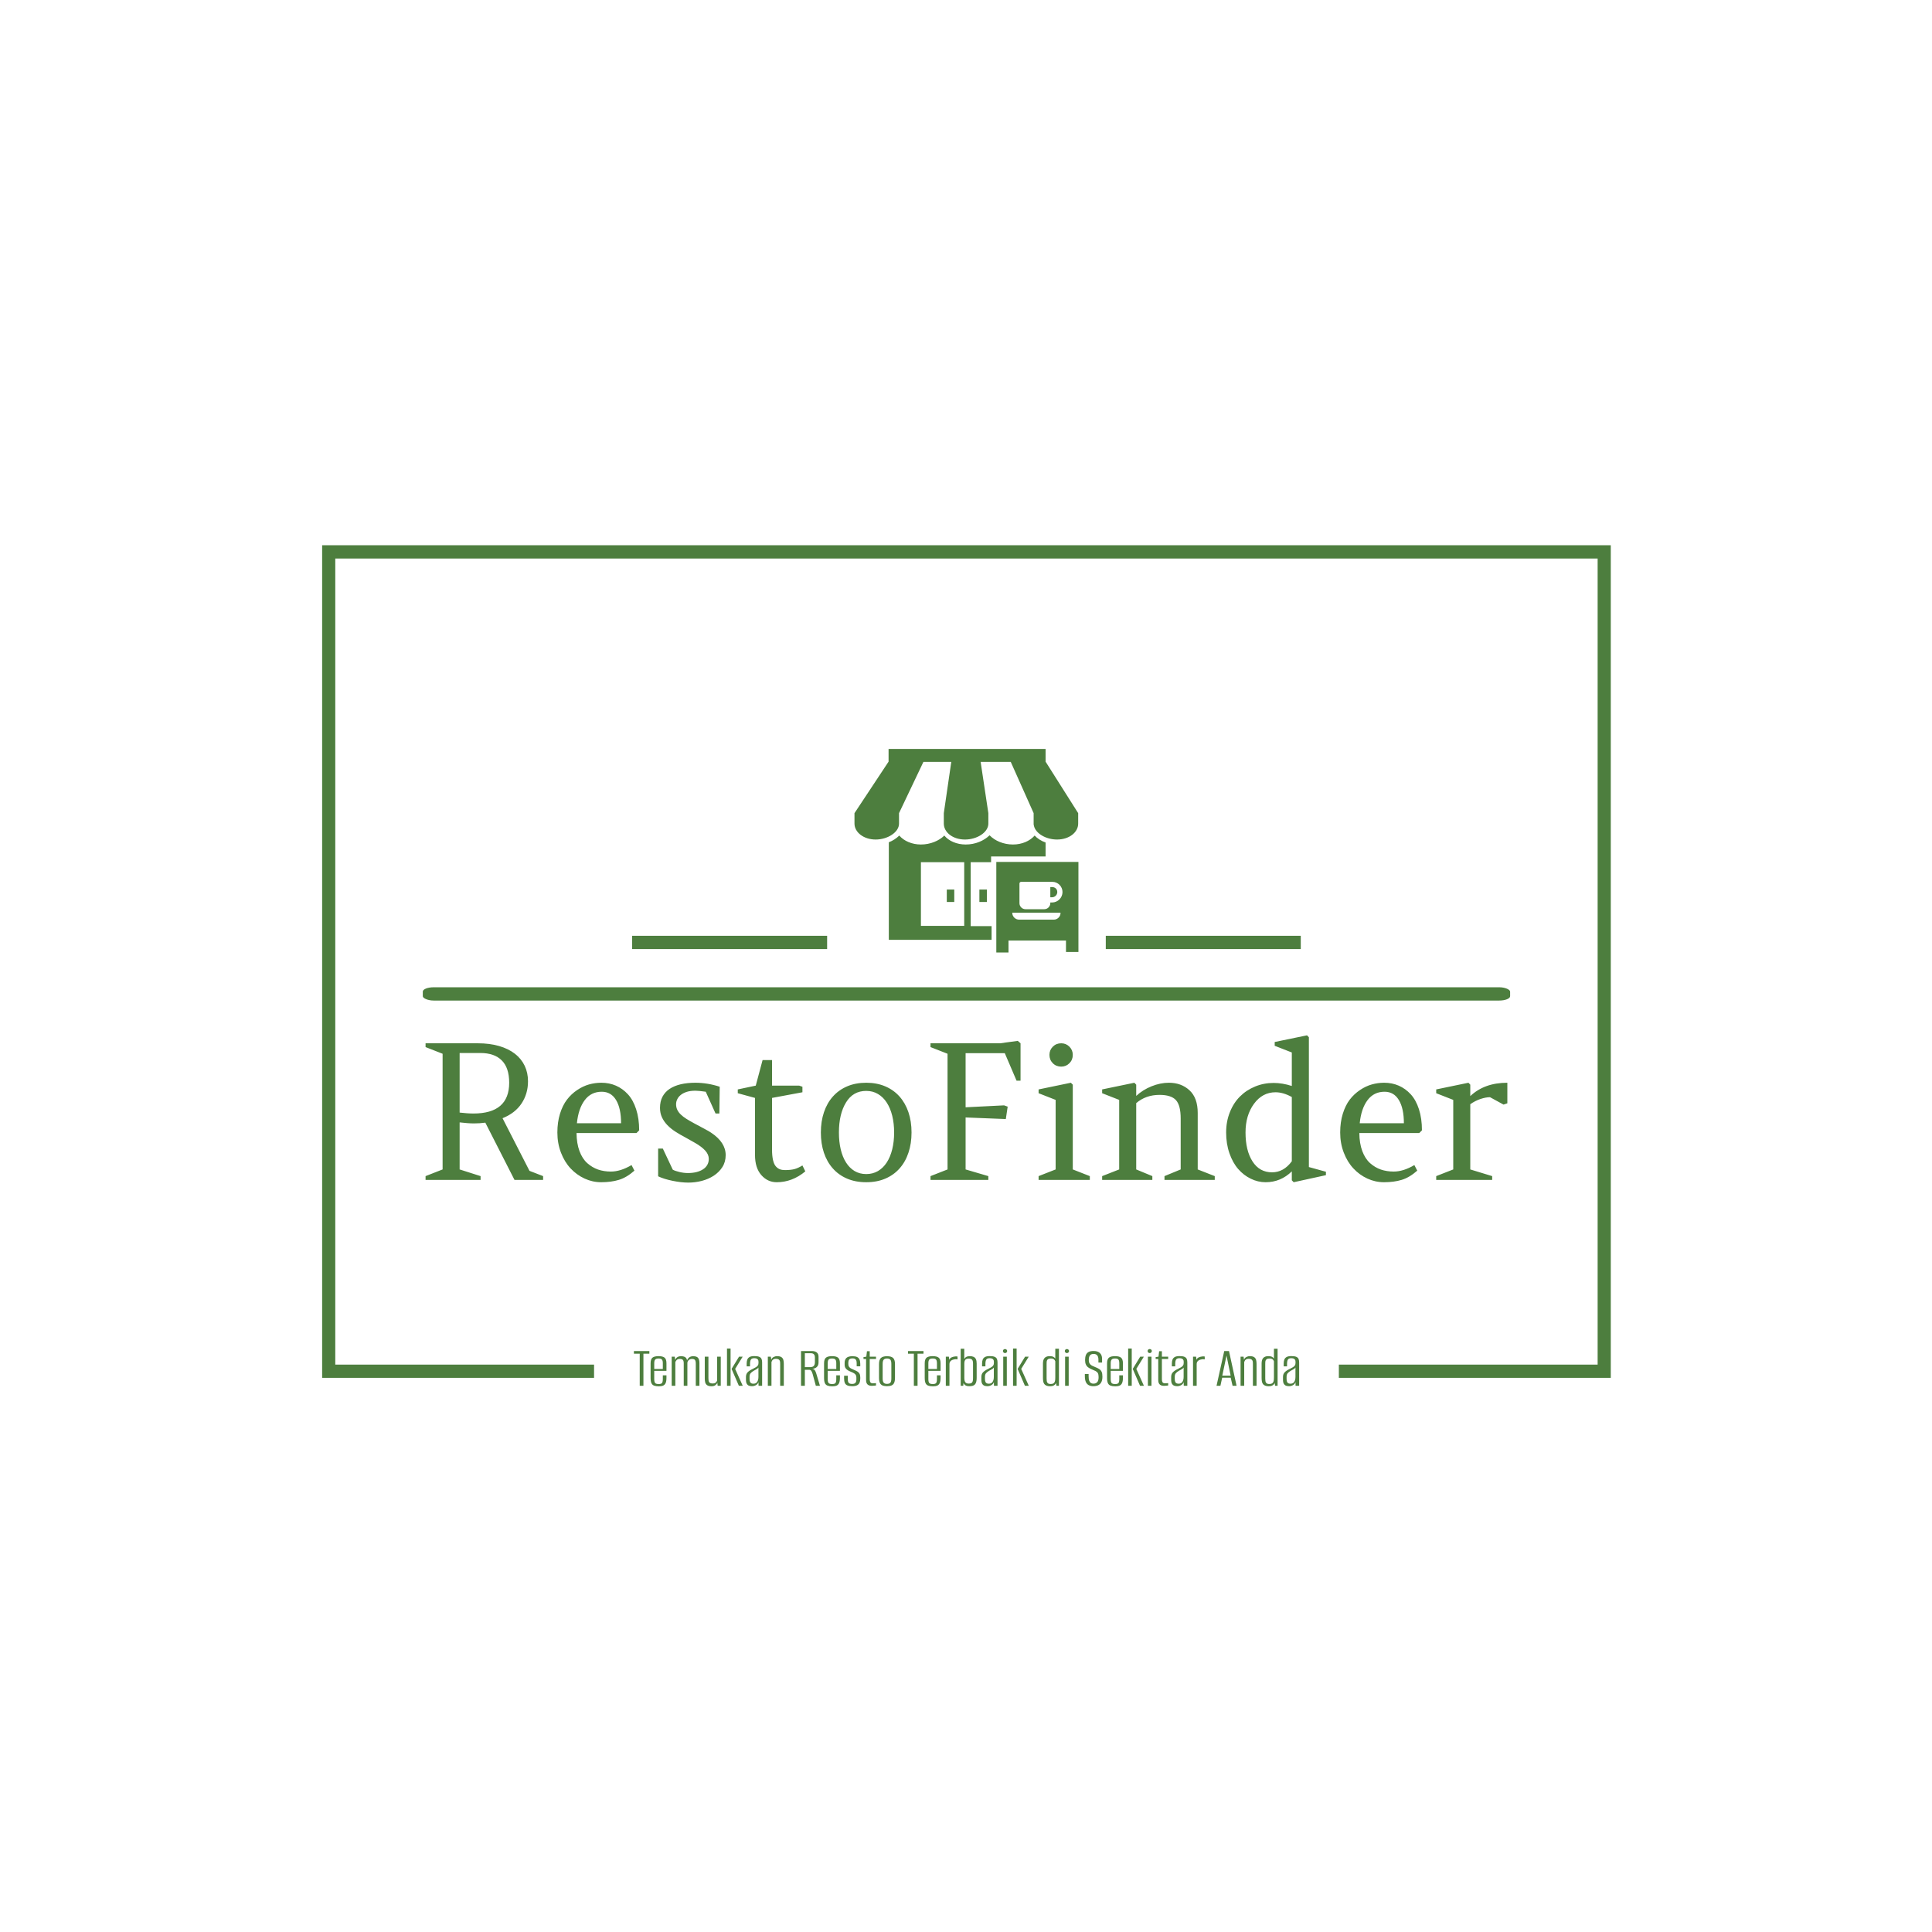 <svg xmlns="http://www.w3.org/2000/svg" version="1.1" xmlns:xlink="http://www.w3.org/1999/xlink" xmlns:svgjs="http://svgjs.dev/svgjs" width="1500" height="1500" viewBox="0 0 1500 1500"><rect width="1500" height="1500" fill="#ffffff"></rect><g transform="matrix(0.667,0,0,0.667,250.107,422.997)"><svg viewBox="0 0 375 245" data-background-color="#ffffff" preserveAspectRatio="xMidYMid meet" height="980" width="1500" xmlns="http://www.w3.org/2000/svg" xmlns:xlink="http://www.w3.org/1999/xlink"><g id="tight-bounds" transform="matrix(1,0,0,1,-0.04,0.126)"><svg viewBox="0 0 375.08 244.747" height="244.747" width="375.08"><g><svg></svg></g><g><svg viewBox="0 0 375.08 244.747" height="244.747" width="375.08"><g transform="matrix(1,0,0,1,-10.22,-2.453)"><path d="M10.22 244.747v-242.294h375.08v242.294l-79.172 0 0-3.865h75.307v-234.564h-367.35v234.564l75.307 0 0 3.865z" fill="#4d7e3e" fill-rule="nonzero" stroke="none" stroke-width="1" stroke-linecap="butt" stroke-linejoin="miter" stroke-miterlimit="10" stroke-dasharray="" stroke-dashoffset="0" font-family="none" font-weight="none" font-size="none" text-anchor="none" style="mix-blend-mode: normal" data-fill-palette-color="tertiary"></path><g><path transform="translate(100.799,247.046) scale(0.342,0.342)" d="M8.65 0h-3.15v-27.3h-4.95v-2.25h13.15v2.25h-5.05zM21.75 0.45v0c-1.667 0-3.017-0.193-4.05-0.58-1.033-0.38-1.783-1.087-2.25-2.12-0.467-1.033-0.7-2.533-0.7-4.5v0-12.35c0-2.333 0.523-3.933 1.57-4.8 1.053-0.867 2.797-1.3 5.23-1.3v0c2.367 0 4.077 0.433 5.13 1.3 1.047 0.867 1.57 2.467 1.57 4.8v0 6.4h-10.4v7c0 1.6 0.25 2.707 0.75 3.32 0.5 0.62 1.517 0.93 3.05 0.93v0c1.4 0 2.333-0.3 2.8-0.9 0.467-0.6 0.7-1.717 0.7-3.35v0-3.2h3.1v2.1c0 1.933-0.233 3.423-0.7 4.47-0.467 1.053-1.173 1.78-2.12 2.18-0.953 0.4-2.18 0.6-3.68 0.6zM17.85-19.2v4.9h7.3v-4.9c0-1.4-0.233-2.417-0.7-3.05-0.467-0.633-1.433-0.95-2.9-0.95v0c-1.467 0-2.45 0.317-2.95 0.95-0.5 0.633-0.75 1.65-0.75 3.05zM35.8 0h-3.1v-24.75h2.6l0.35 2.75c0.367-0.967 0.977-1.733 1.83-2.3 0.847-0.567 1.887-0.85 3.12-0.85v0c1.933 0 3.29 0.4 4.07 1.2 0.787 0.8 1.197 1.967 1.23 3.5v0l-0.55 0.05c0.333-1.433 0.977-2.583 1.93-3.45 0.947-0.867 2.17-1.3 3.67-1.3v0c2.067 0 3.473 0.483 4.22 1.45 0.753 0.967 1.13 2.45 1.13 4.45v0 19.25h-3.1v-18.7c0-1.6-0.24-2.693-0.72-3.28-0.487-0.58-1.313-0.87-2.48-0.87v0c-1.1 0-2.017 0.323-2.75 0.97-0.733 0.653-1.133 1.463-1.2 2.43v0 19.45h-3.1v-19.1c0-1.367-0.24-2.333-0.72-2.9-0.487-0.567-1.347-0.85-2.58-0.85v0c-1.133 0-1.99 0.267-2.57 0.8-0.587 0.533-1.013 1.167-1.28 1.9v0zM66.65 0.4v0c-1.733 0-3.017-0.31-3.85-0.93-0.833-0.613-1.367-1.42-1.6-2.42-0.233-1-0.35-2.067-0.35-3.2v0-18.6h3.1v18.2c0 0.733 0.043 1.457 0.13 2.17 0.08 0.72 0.387 1.303 0.92 1.75 0.533 0.453 1.417 0.68 2.65 0.68v0c0.867 0 1.55-0.15 2.05-0.45 0.5-0.3 0.883-0.66 1.15-1.08 0.267-0.413 0.433-0.787 0.5-1.12v0-20.15h3.1v24.75h-2.65l-0.25-2.7c-0.267 0.8-0.81 1.517-1.63 2.15-0.813 0.633-1.903 0.95-3.27 0.95zM93.15 0h-3.3l-6.2-14.35 6.35-10.4h3.1l-6.4 10.4zM82.8 0h-3.05v-31.7h3.05zM101.05 0.35v0c-0.767 0-1.543-0.107-2.33-0.32-0.78-0.22-1.447-0.723-2-1.51-0.547-0.78-0.82-2.003-0.82-3.67v0-2.4c0-1.667 0.507-3.01 1.52-4.03 1.02-1.013 2.413-1.92 4.18-2.72v0c1.133-0.567 2.06-1.067 2.78-1.5 0.713-0.433 1.253-0.917 1.62-1.45 0.367-0.533 0.55-1.25 0.55-2.15v0-1.05c0-0.8-0.167-1.417-0.5-1.85-0.333-0.433-0.777-0.733-1.33-0.9-0.547-0.167-1.12-0.25-1.72-0.25v0c-1.5 0-2.483 0.407-2.95 1.22-0.467 0.82-0.7 2.03-0.7 3.63v0 2.1h-2.85v-2.4c0-1.233 0.167-2.327 0.5-3.28 0.333-0.947 0.967-1.697 1.9-2.25 0.933-0.547 2.3-0.82 4.1-0.82v0c1.9 0 3.323 0.217 4.27 0.65 0.953 0.433 1.587 1.05 1.9 1.85 0.32 0.8 0.48 1.75 0.48 2.85v0 19.9h-3.05l-0.05-3.1c-0.4 1.133-1.117 1.99-2.15 2.57-1.033 0.587-2.15 0.88-3.35 0.88zM102.2-1.75v0c1.5 0 2.59-0.533 3.27-1.6 0.687-1.067 1.03-2.483 1.03-4.25v0-7.9c-0.333 0.533-0.883 1.017-1.65 1.45-0.767 0.433-1.55 0.867-2.35 1.3v0c-1.133 0.667-2.01 1.357-2.63 2.07-0.613 0.72-0.92 1.713-0.92 2.98v0 1.95c0 1.2 0.167 2.083 0.5 2.65 0.333 0.567 0.75 0.933 1.25 1.1 0.5 0.167 1 0.25 1.5 0.25zM117.6 0h-3.1v-24.75h2.55l0.4 2.65c0.267-1 0.883-1.767 1.85-2.3 0.967-0.533 1.967-0.8 3-0.8v0c1.767 0 3.057 0.307 3.87 0.92 0.82 0.62 1.347 1.42 1.58 2.4 0.233 0.987 0.35 2.063 0.35 3.23v0 18.65h-3.1v-18.2c0-0.6-0.017-1.183-0.05-1.75-0.033-0.567-0.16-1.077-0.38-1.53-0.213-0.447-0.57-0.803-1.07-1.07-0.5-0.267-1.233-0.4-2.2-0.4v0c-0.833 0-1.51 0.157-2.03 0.47-0.513 0.32-0.893 0.687-1.14 1.1-0.253 0.42-0.43 0.813-0.53 1.18v0zM146 0h-3.25v-29.55h9.3c1.667 0 3.017 0.39 4.05 1.17 1.033 0.787 1.55 2.03 1.55 3.73v0 4.8c0 1.7-0.507 3.017-1.52 3.95-1.02 0.933-2.397 1.433-4.13 1.5v0-0.05c1.067 0.067 1.867 0.44 2.4 1.12 0.533 0.687 1 1.747 1.4 3.18v0l3.05 10.15h-3.5l-2.7-9.95c-0.267-0.933-0.607-1.777-1.02-2.53-0.42-0.747-1.097-1.12-2.03-1.12v0h-3.6zM146-27.7v11.85h4.4c1.533 0 2.61-0.36 3.23-1.08 0.613-0.713 0.92-1.77 0.92-3.17v0-4c0-1.233-0.293-2.143-0.88-2.73-0.58-0.58-1.47-0.87-2.67-0.87v0zM169.35 0.45v0c-1.667 0-3.017-0.193-4.05-0.58-1.033-0.38-1.783-1.087-2.25-2.12-0.467-1.033-0.7-2.533-0.7-4.5v0-12.35c0-2.333 0.527-3.933 1.58-4.8 1.047-0.867 2.787-1.3 5.22-1.3v0c2.367 0 4.077 0.433 5.13 1.3 1.047 0.867 1.57 2.467 1.57 4.8v0 6.4h-10.4v7c0 1.6 0.25 2.707 0.75 3.32 0.5 0.62 1.517 0.93 3.05 0.93v0c1.4 0 2.333-0.3 2.8-0.9 0.467-0.6 0.7-1.717 0.7-3.35v0-3.2h3.1v2.1c0 1.933-0.233 3.423-0.7 4.47-0.467 1.053-1.173 1.78-2.12 2.18-0.953 0.4-2.18 0.6-3.68 0.6zM165.45-19.2v4.9h7.3v-4.9c0-1.4-0.233-2.417-0.7-3.05-0.467-0.633-1.433-0.95-2.9-0.95v0c-1.467 0-2.45 0.317-2.95 0.95-0.5 0.633-0.75 1.65-0.75 3.05zM186.3 0.35v0c-1.8 0-3.2-0.227-4.2-0.68-1-0.447-1.7-1.163-2.1-2.15-0.4-0.98-0.6-2.287-0.6-3.92v0-2.15h3.15v2.85c0 1.567 0.267 2.65 0.8 3.25 0.533 0.6 1.5 0.9 2.9 0.9v0c1.233 0 2.14-0.3 2.72-0.9 0.587-0.6 0.88-1.617 0.88-3.05v0-1.4c0-0.767-0.117-1.427-0.35-1.98-0.233-0.547-0.673-1.053-1.32-1.52-0.653-0.467-1.563-0.933-2.73-1.4v0c-1.1-0.433-2.067-0.9-2.9-1.4-0.833-0.5-1.49-1.133-1.97-1.9-0.487-0.767-0.73-1.75-0.73-2.95v0-1.5c0-1.767 0.51-3.143 1.53-4.13 1.013-0.98 2.737-1.47 5.17-1.47v0c1.6 0 2.877 0.217 3.83 0.65 0.947 0.433 1.643 1.133 2.09 2.1 0.453 0.967 0.68 2.217 0.68 3.75v0 2.1h-3.05v-2.4c0-1.667-0.283-2.81-0.85-3.43-0.567-0.613-1.467-0.92-2.7-0.92v0c-1.4 0-2.343 0.333-2.83 1-0.48 0.667-0.72 1.5-0.72 2.5v0 1.35c0 0.933 0.21 1.7 0.63 2.3 0.413 0.6 1.003 1.1 1.77 1.5 0.767 0.4 1.683 0.817 2.75 1.25v0c0.967 0.4 1.823 0.823 2.57 1.27 0.753 0.453 1.347 1.063 1.78 1.83 0.433 0.767 0.65 1.817 0.65 3.15v0 1.15c0 1.333-0.207 2.473-0.62 3.42-0.42 0.953-1.13 1.68-2.13 2.18-1 0.5-2.367 0.75-4.1 0.75zM203 0.05v0c-0.733 0-1.4-0.083-2-0.25-0.6-0.167-1.117-0.443-1.55-0.83-0.433-0.38-0.767-0.88-1-1.5-0.233-0.613-0.35-1.387-0.35-2.32v0-17.95h-2.2v-1.6l2.4-0.35 0.55-4.65h2.35v4.65h5.35v1.95h-5.35v17.4c0 0.933 0.167 1.717 0.5 2.35 0.333 0.633 1.067 0.95 2.2 0.95v0c0.467 0 0.967-0.027 1.5-0.08 0.533-0.047 0.917-0.07 1.15-0.07v0 2c-0.267 0-0.733 0.05-1.4 0.15-0.667 0.1-1.383 0.15-2.15 0.15zM215.9 0.35v0c-1.533 0-2.81-0.21-3.83-0.63-1.013-0.413-1.763-1.153-2.25-2.22-0.48-1.067-0.72-2.533-0.72-4.4v0-11.55c0-2.4 0.523-4.117 1.57-5.15 1.053-1.033 2.797-1.55 5.23-1.55v0c2.433 0 4.173 0.5 5.22 1.5 1.053 1 1.58 2.733 1.58 5.2v0 11.55c0 1.867-0.233 3.323-0.7 4.37-0.467 1.053-1.2 1.797-2.2 2.23-1 0.433-2.3 0.65-3.9 0.65zM215.9-1.6v0c1.333 0 2.283-0.333 2.85-1 0.567-0.667 0.85-1.883 0.85-3.65v0-12.35c0-1.633-0.267-2.81-0.8-3.53-0.533-0.713-1.5-1.07-2.9-1.07v0c-1.3 0-2.243 0.34-2.83 1.02-0.58 0.687-0.87 1.88-0.87 3.58v0 12.35c0 1.733 0.29 2.94 0.87 3.62 0.587 0.687 1.53 1.03 2.83 1.03zM241.9 0h-3.15v-27.3h-4.95v-2.25h13.15v2.25h-5.05zM255 0.45v0c-1.667 0-3.017-0.193-4.05-0.58-1.033-0.38-1.783-1.087-2.25-2.12-0.467-1.033-0.7-2.533-0.7-4.5v0-12.35c0-2.333 0.523-3.933 1.57-4.8 1.053-0.867 2.797-1.3 5.23-1.3v0c2.367 0 4.077 0.433 5.13 1.3 1.047 0.867 1.57 2.467 1.57 4.8v0 6.4h-10.4v7c0 1.6 0.25 2.707 0.75 3.32 0.5 0.62 1.517 0.93 3.05 0.93v0c1.4 0 2.333-0.3 2.8-0.9 0.467-0.6 0.7-1.717 0.7-3.35v0-3.2h3.1v2.1c0 1.933-0.233 3.423-0.7 4.47-0.467 1.053-1.173 1.78-2.12 2.18-0.953 0.4-2.18 0.6-3.68 0.6zM251.1-19.2v4.9h7.3v-4.9c0-1.4-0.233-2.417-0.7-3.05-0.467-0.633-1.433-0.95-2.9-0.95v0c-1.467 0-2.45 0.317-2.95 0.95-0.5 0.633-0.75 1.65-0.75 3.05zM269.05 0h-3.1v-24.75h2.6l0.35 2.65c0.367-0.933 0.967-1.6 1.8-2 0.833-0.4 1.667-0.65 2.5-0.75v0c0.933-0.2 1.833-0.217 2.7-0.05v0 2.45c-0.133-0.033-0.367-0.067-0.7-0.1-0.333-0.033-0.69-0.05-1.07-0.05-0.387 0-0.747 0.067-1.08 0.2v0c-1.133 0.133-2.083 0.54-2.85 1.22-0.767 0.687-1.15 1.613-1.15 2.78v0zM285.95 0.35v0c-1.567 0-2.727-0.277-3.48-0.83-0.747-0.547-1.253-1.153-1.52-1.82v0l-0.15 2.3h-2.2v-31.5h3.05v8.8c0.4-0.833 0.993-1.46 1.78-1.88 0.78-0.413 1.77-0.62 2.97-0.62v0c1.267 0 2.333 0.2 3.2 0.6 0.867 0.4 1.517 1.05 1.95 1.95 0.433 0.9 0.65 2.15 0.65 3.75v0 12.25c0 1.367-0.127 2.5-0.38 3.4-0.247 0.9-0.62 1.617-1.12 2.15-0.5 0.533-1.143 0.91-1.93 1.13-0.78 0.213-1.72 0.32-2.82 0.32zM285.4-1.85v0c0.933 0 1.667-0.133 2.2-0.4 0.533-0.267 0.917-0.727 1.15-1.38 0.233-0.647 0.35-1.553 0.35-2.72v0-12.45c0-1.667-0.277-2.8-0.83-3.4-0.547-0.6-1.503-0.9-2.87-0.9v0c-1.4 0-2.367 0.35-2.9 1.05-0.533 0.7-0.8 1.717-0.8 3.05v0 12.35c0 1.7 0.29 2.923 0.87 3.67 0.587 0.753 1.53 1.13 2.83 1.13zM301.35 0.35v0c-0.767 0-1.543-0.107-2.33-0.32-0.78-0.22-1.447-0.723-2-1.51-0.547-0.78-0.82-2.003-0.82-3.67v0-2.4c0-1.667 0.507-3.01 1.52-4.03 1.02-1.013 2.413-1.92 4.18-2.72v0c1.133-0.567 2.06-1.067 2.78-1.5 0.713-0.433 1.253-0.917 1.62-1.45 0.367-0.533 0.55-1.25 0.55-2.15v0-1.05c0-0.8-0.167-1.417-0.5-1.85-0.333-0.433-0.777-0.733-1.33-0.9-0.547-0.167-1.12-0.25-1.72-0.25v0c-1.5 0-2.483 0.407-2.95 1.22-0.467 0.82-0.7 2.03-0.7 3.63v0 2.1h-2.85v-2.4c0-1.233 0.167-2.327 0.5-3.28 0.333-0.947 0.967-1.697 1.9-2.25 0.933-0.547 2.3-0.82 4.1-0.82v0c1.9 0 3.323 0.217 4.27 0.65 0.953 0.433 1.587 1.05 1.9 1.85 0.32 0.8 0.48 1.75 0.48 2.85v0 19.9h-3.05l-0.05-3.1c-0.4 1.133-1.117 1.99-2.15 2.57-1.033 0.587-2.15 0.88-3.35 0.88zM302.5-1.75v0c1.5 0 2.59-0.533 3.27-1.6 0.687-1.067 1.03-2.483 1.03-4.25v0-7.9c-0.333 0.533-0.883 1.017-1.65 1.45-0.767 0.433-1.55 0.867-2.35 1.3v0c-1.133 0.667-2.007 1.357-2.62 2.07-0.62 0.72-0.93 1.713-0.93 2.98v0 1.95c0 1.2 0.167 2.083 0.5 2.65 0.333 0.567 0.75 0.933 1.25 1.1 0.5 0.167 1 0.25 1.5 0.25zM317.85 0h-3.05v-24.75h3.05zM316.35-27.8v0c-0.5 0-0.927-0.177-1.28-0.53-0.347-0.347-0.52-0.753-0.52-1.22v0c0-0.5 0.173-0.91 0.52-1.23 0.353-0.313 0.78-0.47 1.28-0.47v0c0.467 0 0.883 0.157 1.25 0.47 0.367 0.32 0.55 0.73 0.55 1.23v0c0 0.467-0.183 0.873-0.55 1.22-0.367 0.353-0.783 0.53-1.25 0.53zM336.55 0h-3.3l-6.2-14.35 6.35-10.4h3.1l-6.4 10.4zM326.2 0h-3.05v-31.7h3.05zM354.7 0.4v0c-1.233 0-2.25-0.16-3.05-0.48-0.8-0.313-1.423-0.763-1.87-1.35-0.453-0.58-0.763-1.313-0.93-2.2-0.167-0.88-0.25-1.887-0.25-3.02v0-12.35c0-0.9 0.093-1.727 0.28-2.48 0.18-0.747 0.487-1.397 0.92-1.95 0.433-0.547 1.017-0.98 1.75-1.3 0.733-0.313 1.667-0.47 2.8-0.47v0c1.333 0 2.377 0.2 3.13 0.6 0.747 0.4 1.287 0.883 1.62 1.45v0-8.35h3.1v31.5h-2.15l-0.3-2.35c-0.2 0.433-0.49 0.86-0.87 1.28-0.387 0.413-0.907 0.76-1.56 1.04-0.647 0.287-1.52 0.43-2.62 0.43zM355.25-1.5v0c0.967 0 1.717-0.173 2.25-0.52 0.533-0.353 0.91-0.813 1.13-1.38 0.213-0.567 0.347-1.193 0.4-1.88 0.047-0.68 0.07-1.353 0.07-2.02v0-13.55c-0.1-0.3-0.277-0.633-0.53-1-0.247-0.367-0.62-0.683-1.12-0.95-0.5-0.267-1.183-0.4-2.05-0.4v0c-0.967 0-1.7 0.133-2.2 0.4-0.5 0.267-0.857 0.623-1.07 1.07-0.22 0.453-0.347 0.963-0.38 1.53-0.033 0.567-0.05 1.15-0.05 1.75v0 12.2c0 0.8 0.05 1.567 0.15 2.3 0.1 0.733 0.4 1.323 0.9 1.77 0.5 0.453 1.333 0.68 2.5 0.68zM370.5 0h-3.05v-24.75h3.05zM369-27.8v0c-0.5 0-0.923-0.177-1.27-0.53-0.353-0.347-0.53-0.753-0.53-1.22v0c0-0.5 0.177-0.91 0.53-1.23 0.347-0.313 0.77-0.47 1.27-0.47v0c0.467 0 0.883 0.157 1.25 0.47 0.367 0.32 0.55 0.73 0.55 1.23v0c0 0.467-0.183 0.873-0.55 1.22-0.367 0.353-0.783 0.53-1.25 0.53zM391.55 0.35v0c-1.5 0-2.79-0.267-3.87-0.8-1.087-0.533-1.93-1.427-2.53-2.68-0.6-1.247-0.9-2.987-0.9-5.22v0-1.65c0.533 0 1.077 0 1.63 0 0.547 0 1.07 0 1.57 0v0 1.85c0 1.667 0.177 2.957 0.53 3.87 0.347 0.92 0.83 1.563 1.45 1.93 0.613 0.367 1.32 0.55 2.12 0.55v0c1.3 0 2.36-0.41 3.18-1.23 0.813-0.813 1.22-2.27 1.22-4.37v0c0-1.5-0.217-2.627-0.65-3.38-0.433-0.747-1.1-1.347-2-1.8-0.9-0.447-2-0.937-3.3-1.47v0c-1.067-0.433-2.023-0.96-2.87-1.58-0.853-0.613-1.513-1.42-1.98-2.42-0.467-1-0.7-2.267-0.7-3.8v0c0-1.733 0.233-3.177 0.7-4.33 0.467-1.147 1.233-2.003 2.3-2.57 1.067-0.567 2.483-0.85 4.25-0.85v0c2.3 0 4.077 0.573 5.33 1.72 1.247 1.153 1.87 2.78 1.87 4.88v0 3.25c-0.5 0-1.007 0-1.52 0-0.52 0-1.047 0-1.58 0v0-2.5c0-1.6-0.34-2.81-1.02-3.63-0.687-0.813-1.697-1.22-3.03-1.22v0c-1.467 0-2.523 0.423-3.17 1.27-0.653 0.853-0.98 2.147-0.98 3.88v0c0 1.3 0.25 2.323 0.75 3.07 0.5 0.753 1.15 1.337 1.95 1.75 0.8 0.42 1.65 0.797 2.55 1.13v0c1.5 0.567 2.717 1.157 3.65 1.77 0.933 0.62 1.617 1.413 2.05 2.38 0.433 0.967 0.65 2.317 0.65 4.05v0c0 2.033-0.323 3.64-0.97 4.82-0.653 1.187-1.553 2.037-2.7 2.55-1.153 0.52-2.48 0.78-3.98 0.78zM410.15 0.45v0c-1.667 0-3.017-0.193-4.05-0.58-1.033-0.38-1.783-1.087-2.25-2.12-0.467-1.033-0.7-2.533-0.7-4.5v0-12.35c0-2.333 0.527-3.933 1.58-4.8 1.047-0.867 2.787-1.3 5.22-1.3v0c2.367 0 4.077 0.433 5.13 1.3 1.047 0.867 1.57 2.467 1.57 4.8v0 6.4h-10.4v7c0 1.6 0.25 2.707 0.75 3.32 0.5 0.62 1.517 0.93 3.05 0.93v0c1.4 0 2.333-0.3 2.8-0.9 0.467-0.6 0.7-1.717 0.7-3.35v0-3.2h3.1v2.1c0 1.933-0.233 3.423-0.7 4.47-0.467 1.053-1.173 1.78-2.12 2.18-0.953 0.4-2.18 0.6-3.68 0.6zM406.25-19.2v4.9h7.3v-4.9c0-1.4-0.233-2.417-0.7-3.05-0.467-0.633-1.433-0.95-2.9-0.95v0c-1.467 0-2.45 0.317-2.95 0.95-0.5 0.633-0.75 1.65-0.75 3.05zM434.5 0h-3.3l-6.2-14.35 6.35-10.4h3.1l-6.4 10.4zM424.15 0h-3.05v-31.7h3.05zM440.95 0h-3.05v-24.75h3.05zM439.45-27.8v0c-0.5 0-0.923-0.177-1.27-0.53-0.353-0.347-0.53-0.753-0.53-1.22v0c0-0.5 0.177-0.91 0.53-1.23 0.347-0.313 0.77-0.47 1.27-0.47v0c0.467 0 0.883 0.157 1.25 0.47 0.367 0.32 0.55 0.73 0.55 1.23v0c0 0.467-0.183 0.873-0.55 1.22-0.367 0.353-0.783 0.53-1.25 0.53zM451.6 0.05v0c-0.733 0-1.4-0.083-2-0.25-0.6-0.167-1.117-0.443-1.55-0.83-0.433-0.38-0.767-0.88-1-1.5-0.233-0.613-0.35-1.387-0.35-2.32v0-17.95h-2.2v-1.6l2.4-0.35 0.55-4.65h2.35v4.65h5.35v1.95h-5.35v17.4c0 0.933 0.167 1.717 0.5 2.35 0.333 0.633 1.067 0.95 2.2 0.95v0c0.467 0 0.967-0.027 1.5-0.08 0.533-0.047 0.917-0.07 1.15-0.07v0 2c-0.267 0-0.733 0.05-1.4 0.15-0.667 0.1-1.383 0.15-2.15 0.15zM462.85 0.35v0c-0.767 0-1.54-0.107-2.32-0.32-0.787-0.22-1.453-0.723-2-1.51-0.553-0.78-0.83-2.003-0.83-3.67v0-2.4c0-1.667 0.51-3.01 1.53-4.03 1.013-1.013 2.403-1.92 4.17-2.72v0c1.133-0.567 2.06-1.067 2.78-1.5 0.713-0.433 1.253-0.917 1.62-1.45 0.367-0.533 0.55-1.25 0.55-2.15v0-1.05c0-0.8-0.167-1.417-0.5-1.85-0.333-0.433-0.773-0.733-1.32-0.9-0.553-0.167-1.13-0.25-1.73-0.25v0c-1.5 0-2.483 0.407-2.95 1.22-0.467 0.82-0.7 2.03-0.7 3.63v0 2.1h-2.85v-2.4c0-1.233 0.167-2.327 0.5-3.28 0.333-0.947 0.967-1.697 1.9-2.25 0.933-0.547 2.3-0.82 4.1-0.82v0c1.9 0 3.327 0.217 4.28 0.65 0.947 0.433 1.58 1.05 1.9 1.85 0.313 0.8 0.47 1.75 0.47 2.85v0 19.9h-3.05l-0.05-3.1c-0.4 1.133-1.117 1.99-2.15 2.57-1.033 0.587-2.15 0.88-3.35 0.88zM464-1.75v0c1.5 0 2.593-0.533 3.28-1.6 0.68-1.067 1.02-2.483 1.02-4.25v0-7.9c-0.333 0.533-0.883 1.017-1.65 1.45-0.767 0.433-1.55 0.867-2.35 1.3v0c-1.133 0.667-2.007 1.357-2.62 2.07-0.62 0.72-0.93 1.713-0.93 2.98v0 1.95c0 1.2 0.167 2.083 0.5 2.65 0.333 0.567 0.75 0.933 1.25 1.1 0.5 0.167 1 0.25 1.5 0.25zM479.4 0h-3.1v-24.75h2.6l0.35 2.65c0.367-0.933 0.967-1.6 1.8-2 0.833-0.4 1.667-0.65 2.5-0.75v0c0.933-0.2 1.833-0.217 2.7-0.05v0 2.45c-0.133-0.033-0.367-0.067-0.7-0.1-0.333-0.033-0.69-0.05-1.07-0.05-0.387 0-0.747 0.067-1.08 0.2v0c-1.133 0.133-2.083 0.54-2.85 1.22-0.767 0.687-1.15 1.613-1.15 2.78v0zM499.6 0h-3.3l6.55-29.55h4.05l6.45 29.55h-3.4l-1.6-6.85h-7.25zM504.8-25.7l-3.6 17.1h7.1zM519.85 0h-3.1v-24.75h2.55l0.4 2.65c0.267-1 0.883-1.767 1.85-2.3 0.967-0.533 1.967-0.8 3-0.8v0c1.767 0 3.06 0.307 3.88 0.92 0.813 0.62 1.337 1.42 1.57 2.4 0.233 0.987 0.35 2.063 0.35 3.23v0 18.65h-3.1v-18.2c0-0.6-0.017-1.183-0.05-1.75-0.033-0.567-0.157-1.077-0.37-1.53-0.22-0.447-0.58-0.803-1.08-1.07-0.5-0.267-1.233-0.4-2.2-0.4v0c-0.833 0-1.51 0.157-2.03 0.47-0.513 0.32-0.893 0.687-1.14 1.1-0.253 0.42-0.43 0.813-0.53 1.18v0zM540.75 0.4v0c-1.233 0-2.25-0.16-3.05-0.48-0.8-0.313-1.423-0.763-1.87-1.35-0.453-0.58-0.763-1.313-0.93-2.2-0.167-0.88-0.25-1.887-0.25-3.02v0-12.35c0-0.9 0.093-1.727 0.28-2.48 0.18-0.747 0.487-1.397 0.92-1.95 0.433-0.547 1.017-0.98 1.75-1.3 0.733-0.313 1.667-0.47 2.8-0.47v0c1.333 0 2.373 0.2 3.12 0.6 0.753 0.4 1.297 0.883 1.63 1.45v0-8.35h3.1v31.5h-2.15l-0.3-2.35c-0.2 0.433-0.49 0.86-0.87 1.28-0.387 0.413-0.903 0.76-1.55 1.04-0.653 0.287-1.53 0.43-2.63 0.43zM541.3-1.5v0c0.967 0 1.717-0.173 2.25-0.52 0.533-0.353 0.91-0.813 1.13-1.38 0.213-0.567 0.347-1.193 0.4-1.88 0.047-0.68 0.07-1.353 0.07-2.02v0-13.55c-0.1-0.3-0.273-0.633-0.52-1-0.253-0.367-0.63-0.683-1.13-0.95-0.5-0.267-1.183-0.4-2.05-0.4v0c-0.967 0-1.7 0.133-2.2 0.4-0.5 0.267-0.857 0.623-1.07 1.07-0.22 0.453-0.347 0.963-0.38 1.53-0.033 0.567-0.05 1.15-0.05 1.75v0 12.2c0 0.8 0.05 1.567 0.15 2.3 0.1 0.733 0.4 1.323 0.9 1.77 0.5 0.453 1.333 0.68 2.5 0.68zM558 0.35v0c-0.767 0-1.54-0.107-2.32-0.32-0.787-0.22-1.453-0.723-2-1.51-0.553-0.78-0.83-2.003-0.83-3.67v0-2.4c0-1.667 0.51-3.01 1.53-4.03 1.013-1.013 2.403-1.92 4.17-2.72v0c1.133-0.567 2.06-1.067 2.78-1.5 0.713-0.433 1.253-0.917 1.62-1.45 0.367-0.533 0.55-1.25 0.55-2.15v0-1.05c0-0.8-0.167-1.417-0.5-1.85-0.333-0.433-0.773-0.733-1.32-0.9-0.553-0.167-1.13-0.25-1.73-0.25v0c-1.5 0-2.483 0.407-2.95 1.22-0.467 0.82-0.7 2.03-0.7 3.63v0 2.1h-2.85v-2.4c0-1.233 0.167-2.327 0.5-3.28 0.333-0.947 0.967-1.697 1.9-2.25 0.933-0.547 2.3-0.82 4.1-0.82v0c1.9 0 3.327 0.217 4.28 0.65 0.947 0.433 1.58 1.05 1.9 1.85 0.313 0.8 0.47 1.75 0.47 2.85v0 19.9h-3.05l-0.05-3.1c-0.4 1.133-1.117 1.99-2.15 2.57-1.033 0.587-2.15 0.88-3.35 0.88zM559.15-1.75v0c1.5 0 2.593-0.533 3.28-1.6 0.68-1.067 1.02-2.483 1.02-4.25v0-7.9c-0.333 0.533-0.883 1.017-1.65 1.45-0.767 0.433-1.55 0.867-2.35 1.3v0c-1.133 0.667-2.007 1.357-2.62 2.07-0.62 0.72-0.93 1.713-0.93 2.98v0 1.95c0 1.2 0.167 2.083 0.5 2.65 0.333 0.567 0.75 0.933 1.25 1.1 0.5 0.167 1 0.25 1.5 0.25z" fill="#4d7e3e" fill-rule="nonzero" stroke="none" stroke-width="1" stroke-linecap="butt" stroke-linejoin="miter" stroke-miterlimit="10" stroke-dasharray="" stroke-dashoffset="0" font-family="none" font-weight="none" font-size="none" text-anchor="none" style="mix-blend-mode: normal" data-fill-palette-color="secondary" id="text-1"></path></g></g><g transform="matrix(1,0,0,1,29.332,59.277)"><svg viewBox="0 0 316.416 126.193" height="126.193" width="316.416"><g><svg viewBox="0 0 317.998 126.823" height="126.193" width="316.416"><g><rect width="317.998" height="3.884" x="0" y="69.697" fill="#4d7e3e" opacity="1" stroke-width="0" stroke="transparent" fill-opacity="1" class="rect-yte-0" data-fill-palette-color="secondary" rx="1%" id="yte-0" data-palette-color="#4d7e3e"></rect></g><g transform="matrix(1,0,0,1,0.791,83.75)"><svg viewBox="0 0 316.416 43.074" height="43.074" width="316.416"><g id="textblocktransform"><svg viewBox="0 0 316.416 43.074" height="43.074" width="316.416" id="textblock"><g><svg viewBox="0 0 316.416 43.074" height="43.074" width="316.416"><g transform="matrix(1,0,0,1,0,0)"><svg width="316.416" viewBox="2.76 -38.11 285.13 38.82" height="43.074" data-palette-color="#4d7e3e"><path d="M33.74 0L26.2 0 18.51-15.09Q17.8-14.99 17.05-14.94 16.31-14.89 15.53-14.89L15.53-14.89Q14.62-14.89 13.68-14.97 12.74-15.04 11.74-15.16L11.74-15.16 11.74-2.76 17.26-1 17.26 0 2.76 0 2.76-1 7.25-2.76 7.25-33.25 2.76-35.01 2.76-36.01 16.5-36.01Q19.68-36.01 22.14-35.29 24.61-34.57 26.31-33.25 28-31.93 28.88-30.09 29.76-28.25 29.76-26L29.76-26Q29.76-22.71 28.06-20.15 26.37-17.6 23.05-16.26L23.05-16.26 30.15-2.39 33.74-1 33.74 0ZM17.21-33.45L17.21-33.45 11.74-33.45 11.74-17.75Q12.74-17.63 13.64-17.57 14.53-17.5 15.38-17.5L15.38-17.5Q24.8-17.5 24.8-25.61L24.8-25.61Q24.8-29.54 22.85-31.49 20.9-33.45 17.21-33.45ZM59.06-13.06L58.35-12.35 42.55-12.35Q42.58-9.62 43.33-7.59 44.09-5.57 45.38-4.42 46.68-3.27 48.23-2.73 49.78-2.2 51.61-2.2L51.61-2.2Q54.15-2.2 57.05-3.91L57.05-3.91 57.81-2.44Q55.76-0.63 53.71-0.01 51.66 0.61 49.05 0.61L49.05 0.61Q46.77 0.61 44.68-0.35 42.58-1.32 40.99-3.02 39.4-4.71 38.45-7.18 37.5-9.64 37.5-12.5L37.5-12.5Q37.5-15.21 38.19-17.44 38.89-19.68 40.04-21.17 41.18-22.66 42.71-23.68 44.24-24.71 45.83-25.16 47.43-25.61 49.09-25.61L49.09-25.61Q51.17-25.61 52.94-24.84 54.71-24.07 56.09-22.57 57.47-21.07 58.26-18.63 59.06-16.19 59.06-13.06L59.06-13.06ZM49.19-23.24L49.19-23.24Q46.38-23.24 44.71-21.02 43.04-18.8 42.65-14.94L42.65-14.94 54.29-14.94Q54.29-18.85 52.98-21.04 51.66-23.24 49.19-23.24ZM64.06-8.25L65.3-8.25 67.91-2.71Q68.23-2.51 68.7-2.36 69.16-2.2 69.7-2.08 70.23-1.95 70.8-1.88 71.36-1.81 71.89-1.81L71.89-1.81Q73.14-1.81 74.15-2.06 75.17-2.32 75.9-2.8 76.63-3.27 77.02-3.97 77.41-4.66 77.41-5.54L77.41-5.54Q77.41-6.69 76.47-7.73 75.53-8.76 73.82-9.74L73.82-9.74 71.21-11.21Q69.82-11.94 68.61-12.72 67.4-13.5 66.5-14.43 65.6-15.36 65.07-16.48 64.55-17.6 64.55-18.99L64.55-18.99Q64.55-20.68 65.2-21.92 65.86-23.17 67.08-23.99 68.31-24.8 70.03-25.21 71.75-25.61 73.85-25.61L73.85-25.61Q77.07-25.61 80.29-24.56L80.29-24.56 80.2-17.5 79.19-17.5 76.61-23.24Q75.68-23.36 75.01-23.44 74.34-23.51 73.9-23.51L73.9-23.51Q72.58-23.51 71.61-23.21 70.65-22.9 70.03-22.4 69.4-21.9 69.1-21.26 68.79-20.63 68.79-19.95L68.79-19.95Q68.79-19.14 69.1-18.49 69.4-17.85 70-17.26 70.6-16.67 71.5-16.1 72.41-15.53 73.6-14.89L73.6-14.89Q75.31-13.96 76.42-13.38 77.53-12.79 78.02-12.45L78.02-12.45Q81.86-9.89 81.86-6.54L81.86-6.54Q81.86-4.74 80.99-3.38 80.12-2.03 78.72-1.11 77.31-0.2 75.56 0.26 73.8 0.71 72.02 0.71L72.02 0.71Q71.09 0.71 70.01 0.59 68.94 0.46 67.87 0.24 66.79 0.02 65.8-0.28 64.81-0.59 64.06-0.95L64.06-0.95 64.06-8.25ZM102.09-23.1L94.08-21.61 94.08-8.01Q94.08-6.35 94.34-5.22 94.6-4.1 95.1-3.55 95.6-3 96.16-2.8 96.72-2.59 97.5-2.59L97.5-2.59Q98.97-2.59 99.96-2.84 100.94-3.1 102.09-3.81L102.09-3.81 102.85-2.25Q99.41 0.61 95.31 0.61L95.31 0.61Q92.91 0.61 91.25-1.28 89.59-3.17 89.59-6.59L89.59-6.59 89.59-21.61 85.05-22.85 85.05-23.85 89.79-24.85 91.59-31.59 94.08-31.59 94.08-24.85 101.24-24.85 102.09-24.56 102.09-23.1ZM118.91-25.61L118.91-25.61Q121.69-25.61 123.92-24.66 126.14-23.71 127.68-21.98 129.21-20.26 130.03-17.85 130.85-15.43 130.85-12.5L130.85-12.5Q130.85-9.59 130.04-7.18 129.24-4.76 127.7-3.03 126.16-1.29 123.94-0.34 121.72 0.61 118.91 0.61L118.91 0.61Q116.08 0.61 113.86-0.34 111.64-1.29 110.1-3.03 108.56-4.76 107.75-7.17 106.95-9.57 106.95-12.5L106.95-12.5Q106.95-15.43 107.77-17.85 108.58-20.26 110.12-21.98 111.66-23.71 113.88-24.66 116.1-25.61 118.91-25.61ZM113.59-20.43L113.59-20.43Q111.71-17.38 111.71-12.5L111.71-12.5Q111.71-10.08 112.18-8.07 112.66-6.05 113.58-4.6 114.49-3.15 115.83-2.34 117.18-1.54 118.91-1.54L118.91-1.54Q120.64-1.54 122.01-2.34 123.38-3.15 124.32-4.6 125.26-6.05 125.76-8.07 126.26-10.08 126.26-12.5L126.26-12.5Q126.26-14.89 125.76-16.91 125.26-18.92 124.32-20.37 123.38-21.83 122.01-22.64 120.64-23.46 118.91-23.46L118.91-23.46Q115.44-23.46 113.59-20.43ZM145.1-16.46L145.1-2.76 151.09-1 151.09 0 135.85 0 135.85-1 140.34-2.76 140.34-33.25 135.85-35.01 135.85-36.01 154.19-36.01 158.85-36.65 159.58-36.01 159.58-26.15 158.53-26.15 155.43-33.4 145.1-33.4 145.1-19.14 155.24-19.65 156.19-19.31 155.7-16.04 145.1-16.46ZM173.35-2.76L177.84-1 177.84 0 164.34 0 164.34-1 168.83-2.76 168.83-21.09 164.34-22.85 164.34-23.85 172.84-25.61 173.35-25.1 173.35-2.76ZM167.2-32.96L167.2-32.96Q167.2-34.23 168.09-35.12 168.98-36.01 170.3-36.01L170.3-36.01Q171.57-36.01 172.46-35.12 173.35-34.23 173.35-32.96L173.35-32.96Q173.35-31.64 172.46-30.75 171.57-29.86 170.3-29.86L170.3-29.86Q168.98-29.86 168.09-30.75 167.2-31.64 167.2-32.96ZM190.07-2.76L194.32-1 194.32 0 181.09 0 181.09-1 185.58-2.76 185.58-21.09 181.09-22.85 181.09-23.85 189.58-25.61 190.07-25.1 190.07-22.14Q191.8-23.75 194.12-24.68 196.44-25.61 198.69-25.61L198.69-25.61Q201.96-25.61 204.12-23.61 206.28-21.61 206.28-17.65L206.28-17.65 206.28-2.76 210.77-1 210.77 0 197.52 0 197.52-1 201.79-2.76 201.79-16.16Q201.79-19.68 200.53-21.04 199.27-22.41 196.22-22.41L196.22-22.41Q192.59-22.41 190.07-20.24L190.07-20.24 190.07-2.76ZM235.58-3.39L240.07-2.15 240.07-1.25 231.57 0.61 231.08 0.1 231.08-2.25Q228.15 0.61 224.17 0.61L224.17 0.61Q222.15 0.61 220.27-0.31 218.39-1.22 216.95-2.87 215.51-4.52 214.64-7.02 213.77-9.52 213.77-12.5L213.77-12.5Q213.77-15.41 214.76-17.87 215.75-20.34 217.44-22.01 219.12-23.68 221.42-24.62 223.71-25.56 226.27-25.56L226.27-25.56Q228.59-25.56 231.08-24.76L231.08-24.76 231.08-33.59 226.57-35.35 226.57-36.35 235.09-38.11 235.58-37.6 235.58-3.39ZM231.08-4.91L231.08-4.91 231.08-21.85Q228.81-23.1 226.79-23.1L226.79-23.1Q223.34-23.1 221.11-20.06 218.88-17.02 218.88-12.5L218.88-12.5Q218.88-7.76 220.72-4.88 222.56-2 225.88-2L225.88-2Q228.94-2 231.08-4.91ZM265.38-13.06L264.67-12.35 248.88-12.35Q248.9-9.62 249.66-7.59 250.42-5.57 251.71-4.42 253-3.27 254.56-2.73 256.11-2.2 257.94-2.2L257.94-2.2Q260.48-2.2 263.38-3.91L263.38-3.91 264.14-2.44Q262.09-0.63 260.04-0.01 257.99 0.61 255.37 0.61L255.37 0.61Q253.1 0.61 251-0.35 248.9-1.32 247.32-3.02 245.73-4.71 244.78-7.18 243.83-9.64 243.83-12.5L243.83-12.5Q243.83-15.21 244.52-17.44 245.22-19.68 246.36-21.17 247.51-22.66 249.04-23.68 250.56-24.71 252.16-25.16 253.76-25.61 255.42-25.61L255.42-25.61Q257.5-25.61 259.27-24.84 261.04-24.07 262.42-22.57 263.8-21.07 264.59-18.63 265.38-16.19 265.38-13.06L265.38-13.06ZM255.52-23.24L255.52-23.24Q252.71-23.24 251.04-21.02 249.37-18.8 248.98-14.94L248.98-14.94 260.62-14.94Q260.62-18.85 259.3-21.04 257.99-23.24 255.52-23.24ZM278.12-2.76L283.89-1 283.89 0 269.14 0 269.14-1 273.63-2.76 273.63-21.09 269.14-22.85 269.14-23.85 277.64-25.61 278.12-25.1 278.12-22.09Q281.84-25.61 287.89-25.61L287.89-25.61 287.89-20.19 286.89-19.85 283.32-21.8Q282.23-21.8 280.81-21.33 279.39-20.85 278.12-19.95L278.12-19.95 278.12-2.76Z" opacity="1" transform="matrix(1,0,0,1,0,0)" fill="#4d7e3e" class="wordmark-text-0" data-fill-palette-color="primary" id="text-0"></path></svg></g></svg></g></svg></g></svg></g><g transform="matrix(1,0,0,1,118.251,0)"><svg viewBox="0 0 81.495 59.528" height="59.528" width="81.495"><g><svg xmlns:x="http://ns.adobe.com/Extensibility/1.0/" xmlns:i="http://ns.adobe.com/AdobeIllustrator/10.0/" xmlns:graph="http://ns.adobe.com/Graphs/1.0/" xmlns="http://www.w3.org/2000/svg" xmlns:xlink="http://www.w3.org/1999/xlink" xmlns:a="http://ns.adobe.com/AdobeSVGViewerExtensions/3.0/" version="1.1" x="8" y="0" viewBox="4.3 8.6 90 81.8" enable-background="new 0 0 100 100" xml:space="preserve" height="59.528" width="65.495" class="icon-icon-0" data-fill-palette-color="accent" id="icon-0"><rect x="54.5" y="65.1" width="3" height="5" fill="#4d7e3e" data-fill-palette-color="accent"></rect><path d="M81.1 13.7V8.6H18V13.7L4.3 34.4V38.6C4.3 42.1 8 45 12.8 45S22.2 42.1 22.2 38.6V34.4L32 13.8H43.2L40.2 34.4V38.6C40.2 42.1 43.8 45 48.7 45S58.1 42.1 58.1 38.6V34.4L55 13.8H67.1L76.3 34.4V38.6C76.3 38.9 76.3 39.1 76.4 39.4 77 42.5 81.2 45 85.7 45 90.6 45 94.2 42.1 94.2 38.6V34.4z" fill="#4d7e3e" data-fill-palette-color="accent"></path><rect x="41.4" y="65.1" width="3" height="5" fill="#4d7e3e" data-fill-palette-color="accent"></rect><path d="M76.7 43.4C74.8 45.6 71.6 47 68 47 64.2 47 60.7 45.5 58.6 43.3 56.3 45.5 52.9 47 49 47 45.4 47 42.2 45.6 40.4 43.4 38.3 45.5 34.8 47 31 47 27.4 47 24.2 45.6 22.3 43.4 21.2 44.5 19.7 45.5 18.1 46.1V85.3H59.4V79.8H51V54.1H59.2V51.8H81.1V46.2C79.4 45.6 77.8 44.6 76.7 43.4M48.4 79.7H31V54.1H48.4z" fill="#4d7e3e" data-fill-palette-color="accent"></path><path d="M83.7 64.1H83V68.2H83.7C84.8 68.2 85.8 67.3 85.8 66.1S84.9 64.1 83.7 64.1M61.3 54V90.4H66.2V85.6H89.3V90.2H94.3V54zM84.4 77.2H70.5C69 77.2 67.7 76 67.7 74.4H87.1C87.2 75.9 85.9 77.2 84.4 77.2M83.7 70.3H83V70.6C83 71.9 81.9 73 80.6 73H73C71.7 73 70.6 71.9 70.6 70.6V62.7C70.6 62.3 70.9 62 71.3 62H83.8C86.1 62 87.9 63.9 87.9 66.1 87.9 68.4 86 70.3 83.7 70.3" fill="#4d7e3e" data-fill-palette-color="accent"></path></svg></g></svg></g><g><rect width="57.025" height="3.884" y="54.643" x="199.747" fill="#4d7e3e" data-fill-palette-color="secondary"></rect><rect width="57.025" height="3.884" y="54.643" x="61.226" fill="#4d7e3e" data-fill-palette-color="secondary"></rect></g></svg></g></svg></g></svg></g><defs></defs></svg><rect width="375.08" height="244.747" fill="none" stroke="none" visibility="hidden"></rect></g></svg></g></svg>